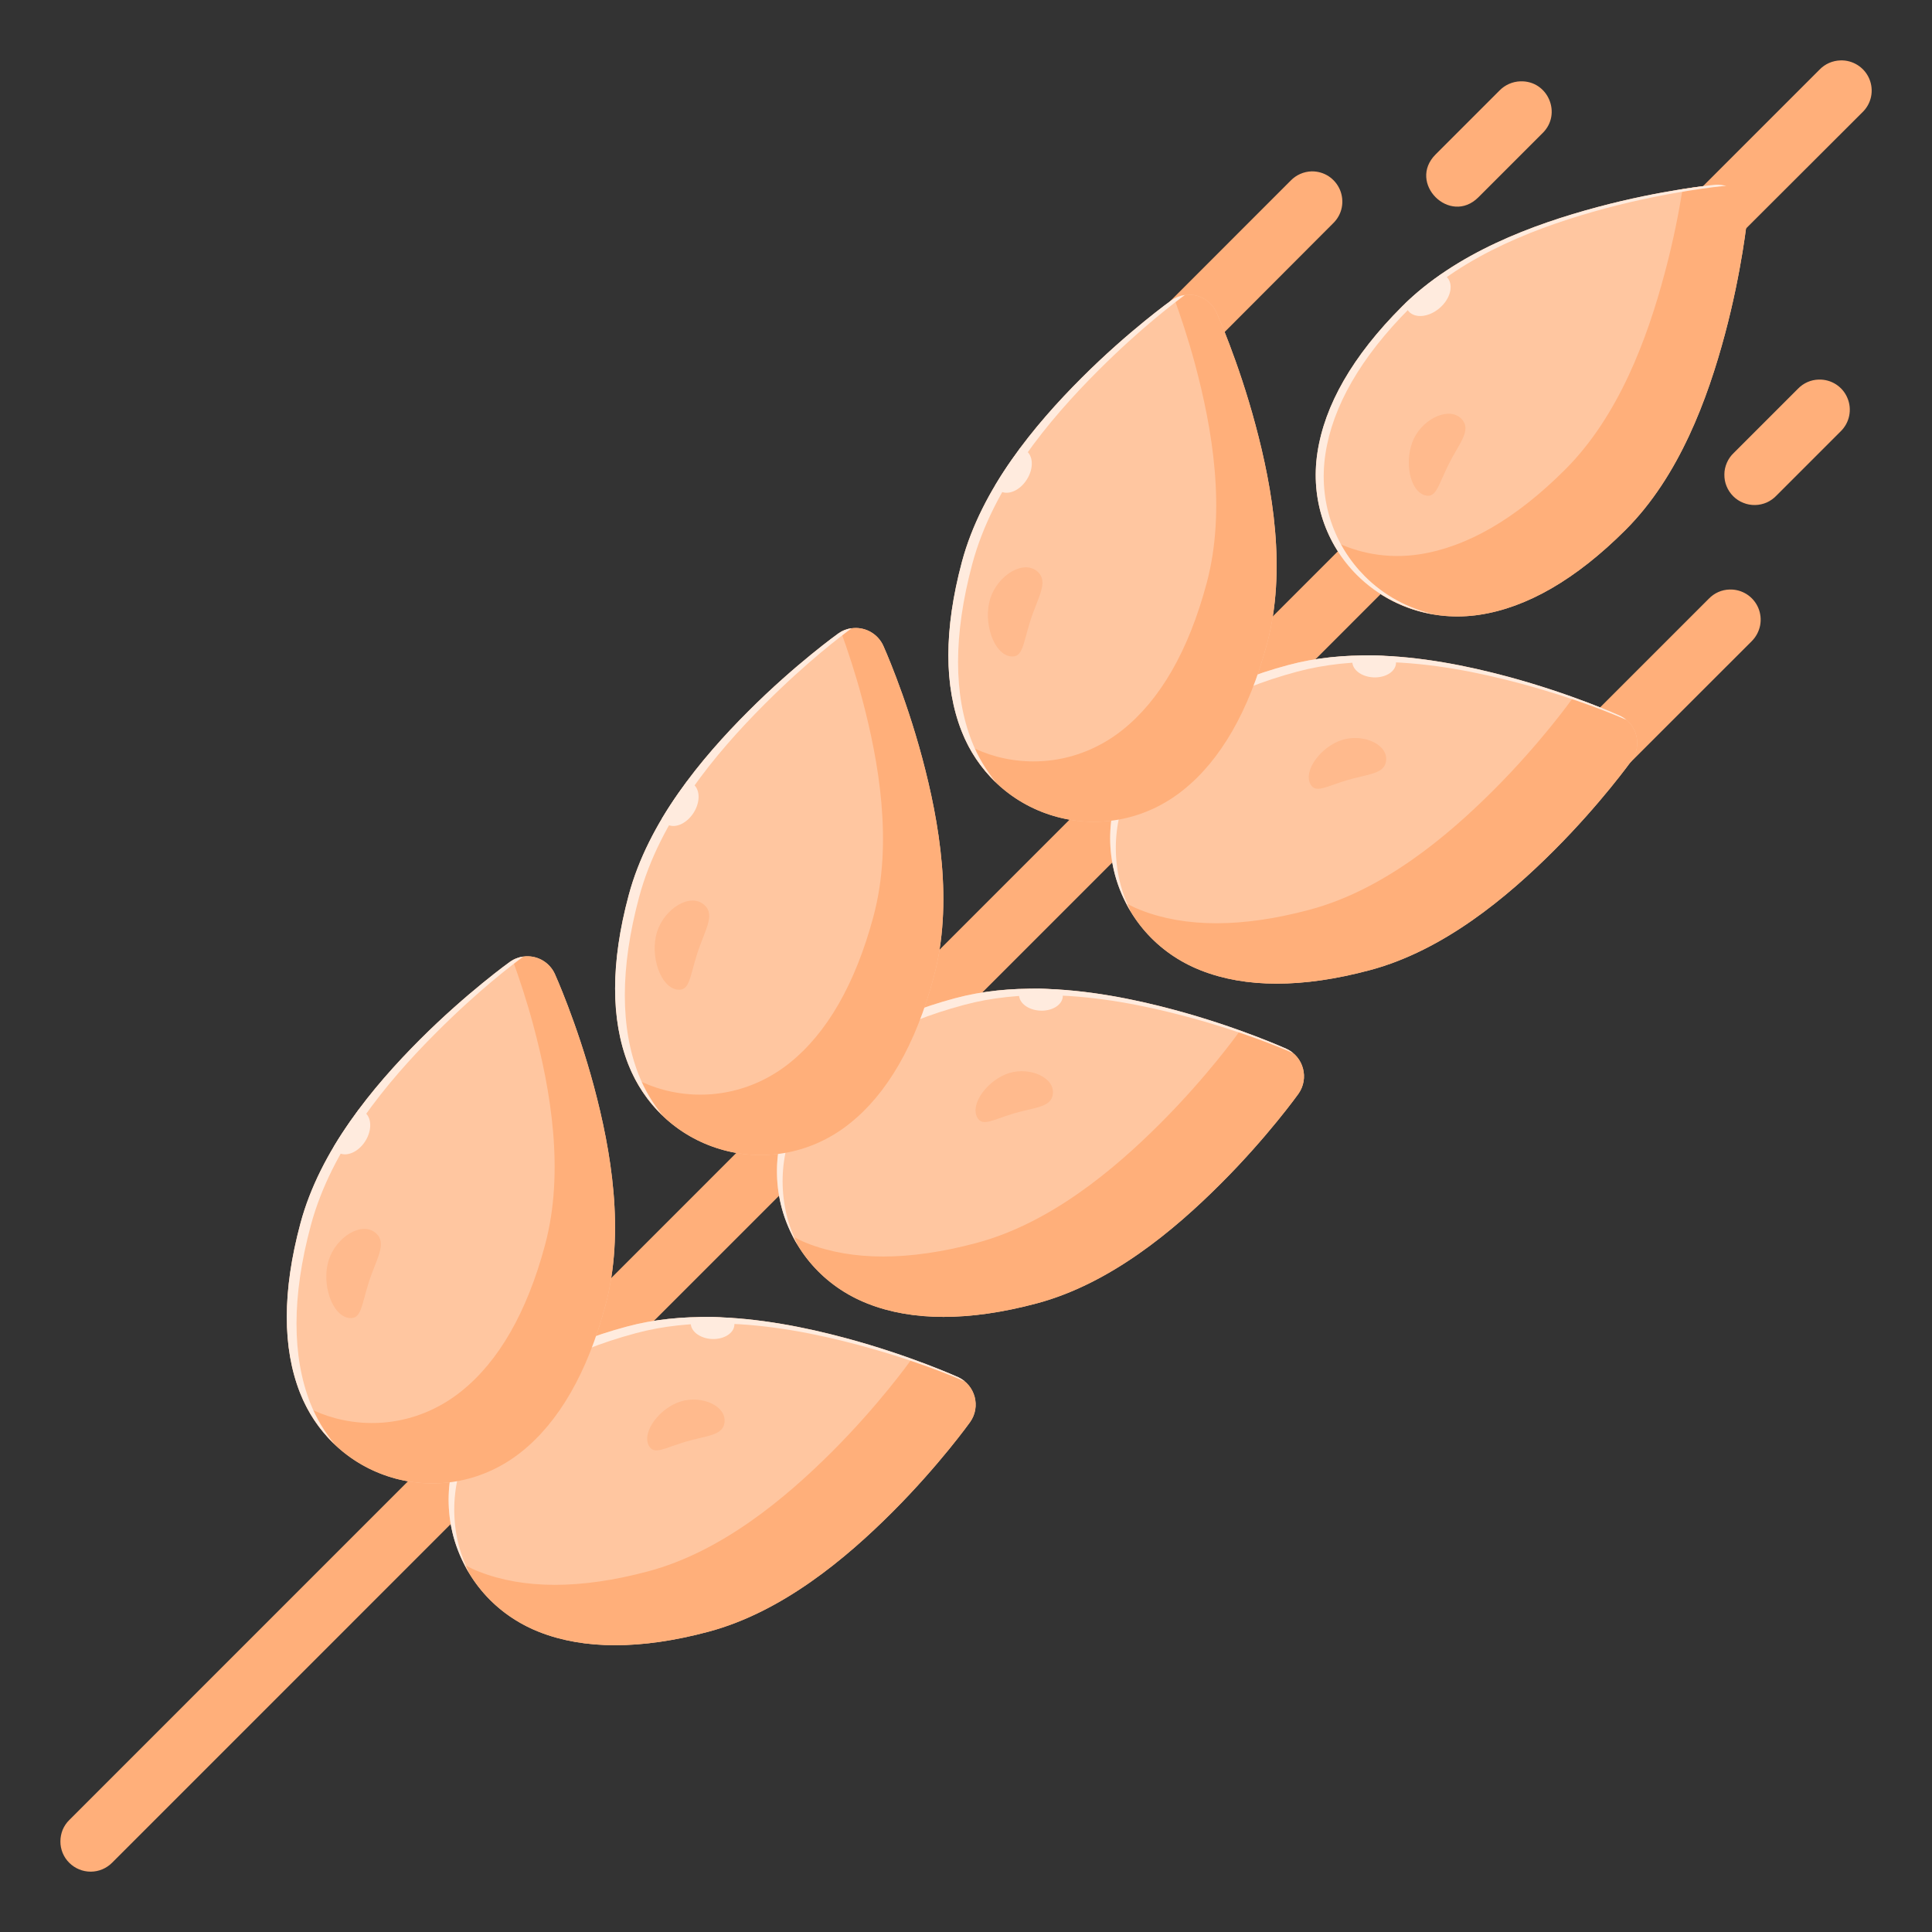 <svg width="30" height="30" viewBox="0 0 30 30" fill="none" xmlns="http://www.w3.org/2000/svg">
<rect x="0" y="0" width="30" height="30" fill="#333333" stroke="none"/>
<g clip-path="url(#clip0_993_1242)">
<path d="M21.393 8.122C21.271 8.126 21.156 8.177 21.071 8.264L1.076 28.261C1.032 28.304 0.997 28.356 0.973 28.413C0.95 28.47 0.938 28.531 0.938 28.593C0.937 28.655 0.95 28.716 0.973 28.773C0.997 28.83 1.031 28.882 1.075 28.925C1.119 28.969 1.171 29.004 1.228 29.027C1.285 29.051 1.346 29.063 1.408 29.063C1.469 29.063 1.531 29.051 1.588 29.027C1.645 29.003 1.696 28.969 1.74 28.925L21.735 8.929C21.804 8.863 21.851 8.778 21.869 8.685C21.889 8.592 21.879 8.495 21.842 8.408C21.805 8.32 21.742 8.246 21.662 8.195C21.581 8.144 21.488 8.119 21.393 8.122Z" fill="#FFAF7A"/>
<path d="M24.807 3.215C23.809 3.482 22.606 3.924 21.773 4.757C20.999 5.531 20.568 6.295 20.457 7.028C20.346 7.76 20.59 8.448 21.07 8.929C21.551 9.409 22.242 9.657 22.974 9.546C23.707 9.435 24.468 9.001 25.242 8.227C26.076 7.394 26.517 6.19 26.784 5.192C27.051 4.195 27.132 3.381 27.132 3.381C27.146 3.239 27.095 3.098 26.993 2.998C26.981 2.986 26.969 2.976 26.956 2.965C26.86 2.892 26.74 2.857 26.62 2.87C26.62 2.87 25.804 2.947 24.807 3.215Z" fill="#FFC6A0"/>
<path d="M21.824 4.71C21.828 4.758 21.845 4.8 21.873 4.834C21.974 4.949 22.19 4.926 22.356 4.782C22.522 4.638 22.575 4.428 22.475 4.312C22.452 4.286 22.422 4.266 22.387 4.254C22.188 4.391 21.998 4.542 21.824 4.71Z" fill="#FFEBDE"/>
<path d="M28.577 0.938C28.455 0.942 28.34 0.992 28.255 1.08L26.386 2.949C26.34 2.991 26.303 3.043 26.278 3.1C26.252 3.158 26.238 3.22 26.237 3.283C26.236 3.345 26.248 3.408 26.271 3.466C26.294 3.524 26.329 3.577 26.374 3.622C26.418 3.667 26.471 3.702 26.529 3.725C26.587 3.749 26.649 3.761 26.712 3.76C26.775 3.759 26.837 3.746 26.895 3.721C26.952 3.695 27.004 3.659 27.047 3.613L28.919 1.744C28.988 1.678 29.035 1.593 29.054 1.5C29.073 1.407 29.063 1.31 29.026 1.223C28.989 1.136 28.926 1.062 28.846 1.011C28.765 0.96 28.672 0.934 28.577 0.938ZM26.857 9.154C26.735 9.157 26.62 9.208 26.535 9.296L24.625 11.206C24.579 11.249 24.543 11.301 24.517 11.358C24.492 11.416 24.479 11.478 24.478 11.541C24.477 11.604 24.489 11.666 24.512 11.724C24.536 11.782 24.571 11.835 24.616 11.879C24.66 11.924 24.713 11.959 24.772 11.982C24.83 12.005 24.892 12.017 24.955 12.016C25.018 12.015 25.08 12.001 25.137 11.975C25.195 11.95 25.246 11.913 25.289 11.867L27.2 9.957C27.267 9.89 27.312 9.806 27.331 9.713C27.349 9.621 27.339 9.525 27.302 9.438C27.265 9.352 27.203 9.278 27.123 9.227C27.044 9.177 26.951 9.151 26.857 9.154ZM20.365 2.661C20.243 2.665 20.128 2.716 20.043 2.803L18.133 4.714C18.087 4.757 18.05 4.808 18.025 4.866C18 4.924 17.986 4.986 17.986 5.048C17.985 5.111 17.997 5.174 18.02 5.232C18.044 5.29 18.079 5.343 18.124 5.387C18.168 5.431 18.221 5.466 18.28 5.49C18.338 5.513 18.4 5.525 18.463 5.523C18.526 5.522 18.588 5.508 18.645 5.483C18.703 5.457 18.754 5.42 18.797 5.375L20.704 3.464C20.771 3.398 20.817 3.314 20.835 3.222C20.853 3.13 20.843 3.034 20.807 2.948C20.77 2.861 20.709 2.788 20.63 2.736C20.551 2.685 20.459 2.659 20.365 2.661ZM28.241 5.894C28.119 5.897 28.004 5.948 27.919 6.036L26.923 7.032C26.877 7.075 26.84 7.127 26.815 7.185C26.79 7.242 26.776 7.304 26.776 7.367C26.775 7.43 26.786 7.492 26.81 7.55C26.834 7.609 26.869 7.661 26.914 7.706C26.958 7.75 27.011 7.785 27.07 7.808C27.128 7.832 27.19 7.843 27.253 7.842C27.316 7.841 27.378 7.827 27.435 7.802C27.492 7.776 27.544 7.739 27.587 7.693L28.58 6.7C28.648 6.634 28.695 6.55 28.714 6.457C28.733 6.364 28.724 6.268 28.687 6.181C28.651 6.093 28.588 6.019 28.509 5.968C28.429 5.917 28.336 5.891 28.241 5.894ZM23.607 1.263C23.486 1.267 23.37 1.318 23.285 1.405L22.292 2.398C21.849 2.841 22.514 3.506 22.957 3.063L23.95 2.07C24.26 1.771 24.038 1.247 23.607 1.263Z" fill="#FFAF7A"/>
<path d="M22.491 7.217C22.331 7.54 22.3 7.738 22.13 7.692C21.879 7.624 21.798 7.128 21.958 6.804C22.117 6.48 22.532 6.303 22.708 6.52C22.848 6.692 22.651 6.893 22.491 7.217Z" fill="#FFBA8D"/>
<path d="M8.163 14.85C8.074 14.855 7.989 14.885 7.917 14.936C7.917 14.936 7.253 15.411 6.522 16.141C5.792 16.872 4.97 17.858 4.665 18.997C4.381 20.054 4.387 20.933 4.657 21.623C4.927 22.312 5.485 22.783 6.141 22.959C6.798 23.134 7.518 23.006 8.097 22.544C8.676 22.081 9.118 21.324 9.402 20.267C9.707 19.128 9.489 17.865 9.222 16.868C8.954 15.87 8.616 15.124 8.616 15.124C8.536 14.948 8.356 14.839 8.163 14.85Z" fill="#FFC6A0"/>
<path d="M5.18 17.81C5.196 17.846 5.221 17.875 5.251 17.895C5.373 17.972 5.561 17.894 5.672 17.72C5.782 17.546 5.773 17.342 5.652 17.265C5.626 17.249 5.598 17.24 5.566 17.237C5.43 17.421 5.299 17.61 5.18 17.81Z" fill="#FFEBDE"/>
<path d="M5.841 19.152C6.015 19.31 5.841 19.551 5.726 19.913C5.611 20.276 5.61 20.487 5.425 20.466C5.153 20.436 4.989 19.931 5.104 19.568C5.219 19.205 5.624 18.954 5.841 19.152Z" fill="#FFBA8D"/>
<path d="M9.734 20.599C8.677 20.882 7.92 21.324 7.457 21.903C6.995 22.482 6.866 23.202 7.041 23.858C7.217 24.515 7.687 25.072 8.377 25.343C9.067 25.613 9.946 25.619 11.004 25.336C12.142 25.031 13.129 24.208 13.859 23.477C14.589 22.747 15.063 22.083 15.063 22.083C15.234 21.843 15.144 21.507 14.876 21.384C14.876 21.384 14.13 21.045 13.132 20.778C12.509 20.611 11.782 20.464 11.046 20.451C10.605 20.444 10.161 20.484 9.734 20.599Z" fill="#FFC6A0"/>
<path d="M11.404 20.571C11.406 20.537 11.397 20.503 11.378 20.471C11.267 20.464 11.158 20.453 11.046 20.451C10.947 20.45 10.849 20.461 10.75 20.464C10.736 20.488 10.728 20.513 10.726 20.539C10.72 20.67 10.867 20.783 11.055 20.792C11.242 20.8 11.398 20.702 11.404 20.571Z" fill="#FFEBDE"/>
<path d="M11.25 22.091C11.222 22.298 10.957 22.292 10.633 22.391C10.309 22.49 10.154 22.596 10.075 22.449C9.961 22.234 10.248 21.859 10.573 21.761C10.897 21.662 11.285 21.831 11.25 22.091Z" fill="#FFBA8D"/>
<path d="M14.126 21.145C14.126 21.145 13.652 21.81 12.922 22.54C12.191 23.27 11.205 24.094 10.067 24.399C9.009 24.682 8.13 24.675 7.44 24.405C7.361 24.375 7.287 24.339 7.215 24.301C7.452 24.76 7.849 25.136 8.377 25.343C9.067 25.613 9.947 25.62 11.004 25.337C12.143 25.032 13.129 24.208 13.859 23.478C14.589 22.747 15.063 22.083 15.063 22.083C15.234 21.843 15.144 21.507 14.876 21.384C14.876 21.384 14.586 21.258 14.153 21.102C14.145 21.117 14.136 21.131 14.126 21.145Z" fill="#FFAF7A"/>
<path d="M9.734 20.599C8.677 20.882 7.92 21.324 7.457 21.903C6.995 22.482 6.866 23.202 7.041 23.858C7.095 24.058 7.179 24.246 7.284 24.421C7.221 24.293 7.168 24.16 7.13 24.02C6.951 23.352 7.084 22.62 7.554 22.031C8.025 21.441 8.795 20.991 9.872 20.702C10.306 20.585 10.758 20.544 11.207 20.552C11.956 20.565 12.696 20.715 13.331 20.885C14.222 21.124 14.825 21.382 14.982 21.451C14.95 21.424 14.914 21.402 14.876 21.384C14.876 21.384 14.13 21.045 13.132 20.778C12.509 20.611 11.782 20.464 11.046 20.451C10.605 20.444 10.161 20.484 9.734 20.599Z" fill="#FFEBDE"/>
<path d="M8.163 14.85C8.092 14.854 8.023 14.874 7.961 14.909C8.064 15.195 8.178 15.533 8.284 15.93C8.551 16.927 8.769 18.191 8.464 19.329C8.181 20.387 7.739 21.144 7.16 21.606C6.581 22.069 5.86 22.197 5.204 22.021C5.05 21.98 4.902 21.921 4.762 21.848C5.057 22.414 5.56 22.803 6.141 22.959C6.798 23.134 7.518 23.006 8.097 22.544C8.676 22.081 9.118 21.324 9.402 20.267C9.707 19.128 9.489 17.865 9.222 16.868C8.954 15.87 8.616 15.124 8.616 15.124C8.536 14.948 8.356 14.839 8.163 14.85Z" fill="#FFAF7A"/>
<path d="M8.126 14.854C8.051 14.864 7.979 14.892 7.917 14.936C7.917 14.936 7.253 15.411 6.522 16.141C5.792 16.872 4.97 17.858 4.665 18.996C4.381 20.054 4.387 20.933 4.657 21.623C4.781 21.938 4.966 22.205 5.192 22.421C5.04 22.235 4.912 22.025 4.818 21.787C4.535 21.062 4.528 20.139 4.826 19.029C5.146 17.833 6.01 16.797 6.777 16.031C7.445 15.362 7.979 14.962 8.126 14.854Z" fill="#FFEBDE"/>
<path d="M13.261 9.752C13.173 9.757 13.087 9.786 13.015 9.838C13.015 9.838 12.351 10.312 11.621 11.043C10.89 11.773 10.068 12.76 9.763 13.898C9.479 14.956 9.485 15.834 9.755 16.524C10.026 17.214 10.583 17.684 11.24 17.86C11.896 18.036 12.616 17.907 13.195 17.445C13.774 16.983 14.217 16.226 14.5 15.168C14.805 14.03 14.587 12.767 14.32 11.769C14.053 10.771 13.715 10.025 13.715 10.025C13.634 9.85 13.454 9.741 13.261 9.752Z" fill="#FFC6A0"/>
<path d="M10.278 12.711C10.295 12.747 10.319 12.776 10.35 12.796C10.471 12.874 10.659 12.795 10.77 12.621C10.881 12.447 10.872 12.243 10.75 12.166C10.725 12.151 10.696 12.141 10.665 12.139C10.528 12.322 10.397 12.512 10.278 12.711Z" fill="#FFEBDE"/>
<path d="M10.939 14.054C11.113 14.211 10.939 14.452 10.824 14.815C10.709 15.178 10.708 15.388 10.523 15.367C10.251 15.337 10.088 14.832 10.203 14.469C10.318 14.107 10.722 13.855 10.939 14.054Z" fill="#FFBA8D"/>
<path d="M14.832 15.5C13.775 15.784 13.018 16.226 12.555 16.805C12.093 17.384 11.964 18.104 12.14 18.76C12.316 19.416 12.786 19.974 13.476 20.244C14.165 20.515 15.045 20.521 16.102 20.238C17.241 19.933 18.227 19.11 18.957 18.379C19.688 17.649 20.161 16.985 20.161 16.985C20.332 16.745 20.242 16.409 19.975 16.286C19.975 16.286 19.228 15.947 18.23 15.68C17.607 15.513 16.88 15.366 16.145 15.353C15.703 15.345 15.259 15.386 14.832 15.5Z" fill="#FFC6A0"/>
<path d="M15.824 15.441C15.818 15.572 15.965 15.685 16.153 15.693C16.34 15.702 16.496 15.603 16.503 15.473C16.504 15.439 16.495 15.405 16.476 15.373C16.366 15.365 16.256 15.355 16.145 15.353C16.046 15.351 15.947 15.362 15.848 15.366C15.834 15.389 15.826 15.415 15.824 15.441Z" fill="#FFEBDE"/>
<path d="M16.348 16.993C16.32 17.2 16.056 17.194 15.731 17.293C15.407 17.392 15.252 17.497 15.174 17.351C15.059 17.136 15.347 16.761 15.671 16.662C15.995 16.563 16.384 16.733 16.348 16.993Z" fill="#FFBA8D"/>
<path d="M15.165 19.3C14.107 19.584 13.228 19.577 12.538 19.307C12.46 19.276 12.385 19.24 12.313 19.202C12.55 19.661 12.948 20.037 13.476 20.244C14.166 20.515 15.045 20.521 16.103 20.238C17.241 19.933 18.227 19.109 18.957 18.379C19.688 17.649 20.162 16.985 20.162 16.985C20.332 16.745 20.243 16.408 19.975 16.286C19.975 16.286 19.684 16.159 19.251 16.003C19.243 16.018 19.234 16.033 19.224 16.047C19.224 16.047 18.75 16.711 18.02 17.441C17.29 18.172 16.303 18.995 15.165 19.3Z" fill="#FFAF7A"/>
<path d="M14.832 15.5C13.775 15.784 13.018 16.226 12.555 16.805C12.093 17.384 11.964 18.104 12.14 18.76C12.193 18.959 12.277 19.148 12.382 19.323C12.32 19.195 12.266 19.061 12.229 18.922C12.05 18.254 12.182 17.522 12.652 16.933C13.123 16.343 13.893 15.892 14.97 15.604C15.404 15.487 15.857 15.446 16.306 15.454C17.054 15.467 17.794 15.617 18.429 15.787C19.32 16.026 19.923 16.284 20.08 16.353C20.048 16.326 20.012 16.303 19.975 16.286C19.975 16.286 19.228 15.947 18.23 15.68C17.607 15.513 16.88 15.366 16.145 15.353C15.703 15.345 15.259 15.386 14.832 15.5Z" fill="#FFEBDE"/>
<path d="M13.261 9.752C13.19 9.756 13.121 9.776 13.059 9.81C13.162 10.097 13.276 10.434 13.382 10.831C13.649 11.829 13.868 13.092 13.563 14.23C13.279 15.288 12.837 16.045 12.258 16.508C11.679 16.97 10.958 17.098 10.302 16.922C10.148 16.881 10.001 16.822 9.86 16.749C10.155 17.316 10.658 17.704 11.24 17.86C11.896 18.036 12.617 17.907 13.195 17.445C13.774 16.983 14.217 16.226 14.5 15.168C14.805 14.03 14.587 12.767 14.32 11.769C14.053 10.771 13.715 10.025 13.715 10.025C13.634 9.85 13.454 9.741 13.261 9.752Z" fill="#FFAF7A"/>
<path d="M13.225 9.755C13.149 9.765 13.077 9.794 13.015 9.838C13.015 9.838 12.351 10.312 11.621 11.043C10.89 11.773 10.068 12.76 9.763 13.898C9.479 14.956 9.485 15.834 9.755 16.524C9.879 16.839 10.065 17.106 10.29 17.322C10.139 17.137 10.01 16.926 9.917 16.688C9.633 15.963 9.626 15.041 9.924 13.93C10.244 12.735 11.108 11.699 11.875 10.932C12.543 10.264 13.077 9.864 13.225 9.755Z" fill="#FFEBDE"/>
<path d="M18.436 4.577C18.347 4.582 18.262 4.612 18.19 4.663C18.19 4.663 17.525 5.138 16.795 5.868C16.065 6.598 15.242 7.585 14.937 8.723C14.654 9.781 14.66 10.659 14.93 11.349C15.2 12.039 15.758 12.509 16.414 12.685C17.07 12.861 17.791 12.733 18.37 12.27C18.949 11.808 19.391 11.051 19.675 9.993C19.98 8.855 19.762 7.592 19.494 6.594C19.227 5.597 18.889 4.851 18.889 4.851C18.809 4.675 18.629 4.566 18.436 4.577Z" fill="#FFC6A0"/>
<path d="M15.453 7.537C15.469 7.573 15.494 7.602 15.524 7.622C15.646 7.699 15.834 7.621 15.944 7.447C16.055 7.273 16.046 7.069 15.924 6.992C15.899 6.976 15.87 6.967 15.839 6.964C15.703 7.148 15.571 7.337 15.453 7.537Z" fill="#FFEBDE"/>
<path d="M16.114 8.879C16.287 9.037 16.114 9.277 15.999 9.64C15.884 10.003 15.883 10.213 15.698 10.193C15.426 10.162 15.262 9.657 15.377 9.294C15.492 8.932 15.896 8.681 16.114 8.879Z" fill="#FFBA8D"/>
<path d="M20.007 10.326C18.949 10.609 18.192 11.051 17.73 11.63C17.268 12.209 17.138 12.929 17.314 13.585C17.49 14.242 17.96 14.799 18.65 15.07C19.34 15.34 20.219 15.347 21.277 15.063C22.415 14.758 23.402 13.935 24.132 13.204C24.862 12.474 25.336 11.81 25.336 11.81C25.507 11.57 25.417 11.234 25.149 11.111C25.149 11.111 24.402 10.772 23.405 10.505C22.781 10.338 22.055 10.191 21.319 10.178C20.878 10.171 20.434 10.211 20.007 10.326Z" fill="#FFC6A0"/>
<path d="M21.327 10.518C21.515 10.527 21.671 10.428 21.677 10.298C21.679 10.264 21.67 10.23 21.651 10.198C21.54 10.19 21.43 10.18 21.319 10.178C21.22 10.176 21.122 10.187 21.023 10.191C21.009 10.214 21.001 10.24 20.999 10.266C20.992 10.397 21.14 10.51 21.327 10.518Z" fill="#FFEBDE"/>
<path d="M21.523 11.818C21.494 12.025 21.23 12.019 20.906 12.118C20.582 12.217 20.426 12.322 20.348 12.176C20.233 11.961 20.521 11.586 20.845 11.488C21.17 11.389 21.558 11.559 21.523 11.818Z" fill="#FFBA8D"/>
<path d="M20.34 14.125C19.282 14.409 18.403 14.402 17.713 14.132C17.634 14.101 17.56 14.065 17.487 14.027C17.725 14.486 18.122 14.863 18.65 15.069C19.34 15.34 20.219 15.347 21.277 15.063C22.415 14.758 23.402 13.934 24.132 13.204C24.862 12.474 25.336 11.81 25.336 11.81C25.507 11.57 25.417 11.234 25.149 11.111C25.149 11.111 24.859 10.984 24.426 10.828C24.418 10.843 24.408 10.858 24.398 10.872C24.398 10.872 23.925 11.536 23.194 12.267C22.464 12.997 21.478 13.82 20.34 14.125Z" fill="#FFAF7A"/>
<path d="M20.007 10.326C18.949 10.609 18.192 11.051 17.73 11.63C17.268 12.209 17.138 12.929 17.314 13.585C17.368 13.785 17.451 13.973 17.557 14.149C17.494 14.02 17.44 13.887 17.403 13.747C17.224 13.079 17.356 12.347 17.827 11.758C18.298 11.168 19.068 10.717 20.144 10.429C20.579 10.313 21.031 10.271 21.48 10.279C22.229 10.292 22.969 10.442 23.604 10.612C24.494 10.851 25.098 11.109 25.254 11.178C25.223 11.151 25.187 11.129 25.149 11.111C25.149 11.111 24.402 10.772 23.405 10.505C22.781 10.338 22.055 10.191 21.319 10.178C20.878 10.171 20.434 10.211 20.007 10.326Z" fill="#FFEBDE"/>
<path d="M18.436 4.577C18.365 4.581 18.296 4.601 18.234 4.636C18.337 4.922 18.45 5.259 18.557 5.656C18.824 6.654 19.042 7.917 18.737 9.055C18.454 10.113 18.011 10.87 17.432 11.333C16.853 11.795 16.133 11.923 15.477 11.748C15.323 11.706 15.175 11.647 15.034 11.574C15.33 12.141 15.832 12.529 16.414 12.685C17.07 12.861 17.791 12.733 18.37 12.27C18.949 11.808 19.391 11.051 19.675 9.993C19.98 8.855 19.762 7.592 19.494 6.594C19.227 5.597 18.889 4.851 18.889 4.851C18.85 4.765 18.786 4.693 18.705 4.644C18.624 4.595 18.53 4.572 18.436 4.577Z" fill="#FFAF7A"/>
<path d="M18.399 4.581C18.324 4.591 18.252 4.619 18.19 4.663C18.19 4.663 17.525 5.138 16.795 5.868C16.065 6.598 15.242 7.585 14.937 8.723C14.654 9.781 14.66 10.659 14.93 11.349C15.053 11.665 15.239 11.931 15.465 12.148C15.313 11.962 15.184 11.751 15.091 11.513C14.807 10.789 14.801 9.866 15.098 8.755C15.419 7.56 16.283 6.524 17.05 5.757C17.718 5.089 18.252 4.689 18.399 4.581Z" fill="#FFEBDE"/>
<path d="M25.846 4.254C25.579 5.252 25.139 6.456 24.305 7.29C23.531 8.064 22.77 8.497 22.037 8.608C21.548 8.682 21.079 8.593 20.677 8.385C20.78 8.584 20.911 8.769 21.07 8.929C21.551 9.409 22.242 9.657 22.975 9.546C23.707 9.435 24.469 9.001 25.243 8.227C26.076 7.394 26.517 6.189 26.784 5.192C27.051 4.194 27.132 3.381 27.132 3.381C27.147 3.239 27.096 3.098 26.994 2.998C26.982 2.986 26.969 2.976 26.956 2.966C26.869 2.898 26.76 2.863 26.635 2.869C26.635 2.869 26.414 2.892 26.127 2.936C26.074 3.268 25.99 3.719 25.846 4.254Z" fill="#FFAF7A"/>
<path d="M26.62 2.87C26.62 2.87 25.805 2.948 24.807 3.215C23.809 3.482 22.606 3.924 21.773 4.757C20.998 5.531 20.568 6.295 20.457 7.028C20.346 7.76 20.59 8.448 21.07 8.929C21.395 9.253 21.816 9.468 22.28 9.541C21.865 9.451 21.49 9.245 21.195 8.95C20.715 8.469 20.47 7.782 20.581 7.049C20.692 6.316 21.123 5.552 21.897 4.778C22.73 3.945 23.933 3.503 24.931 3.235C25.928 2.968 26.744 2.891 26.744 2.891C26.765 2.889 26.787 2.888 26.808 2.889C26.756 2.873 26.703 2.866 26.649 2.868C26.64 2.868 26.63 2.869 26.62 2.87Z" fill="#FFEBDE"/>
</g>
<defs>
<clipPath id="clip0_993_1242">
<rect width="30" height="30" fill="white"/>
</clipPath>
</defs>
</svg>
